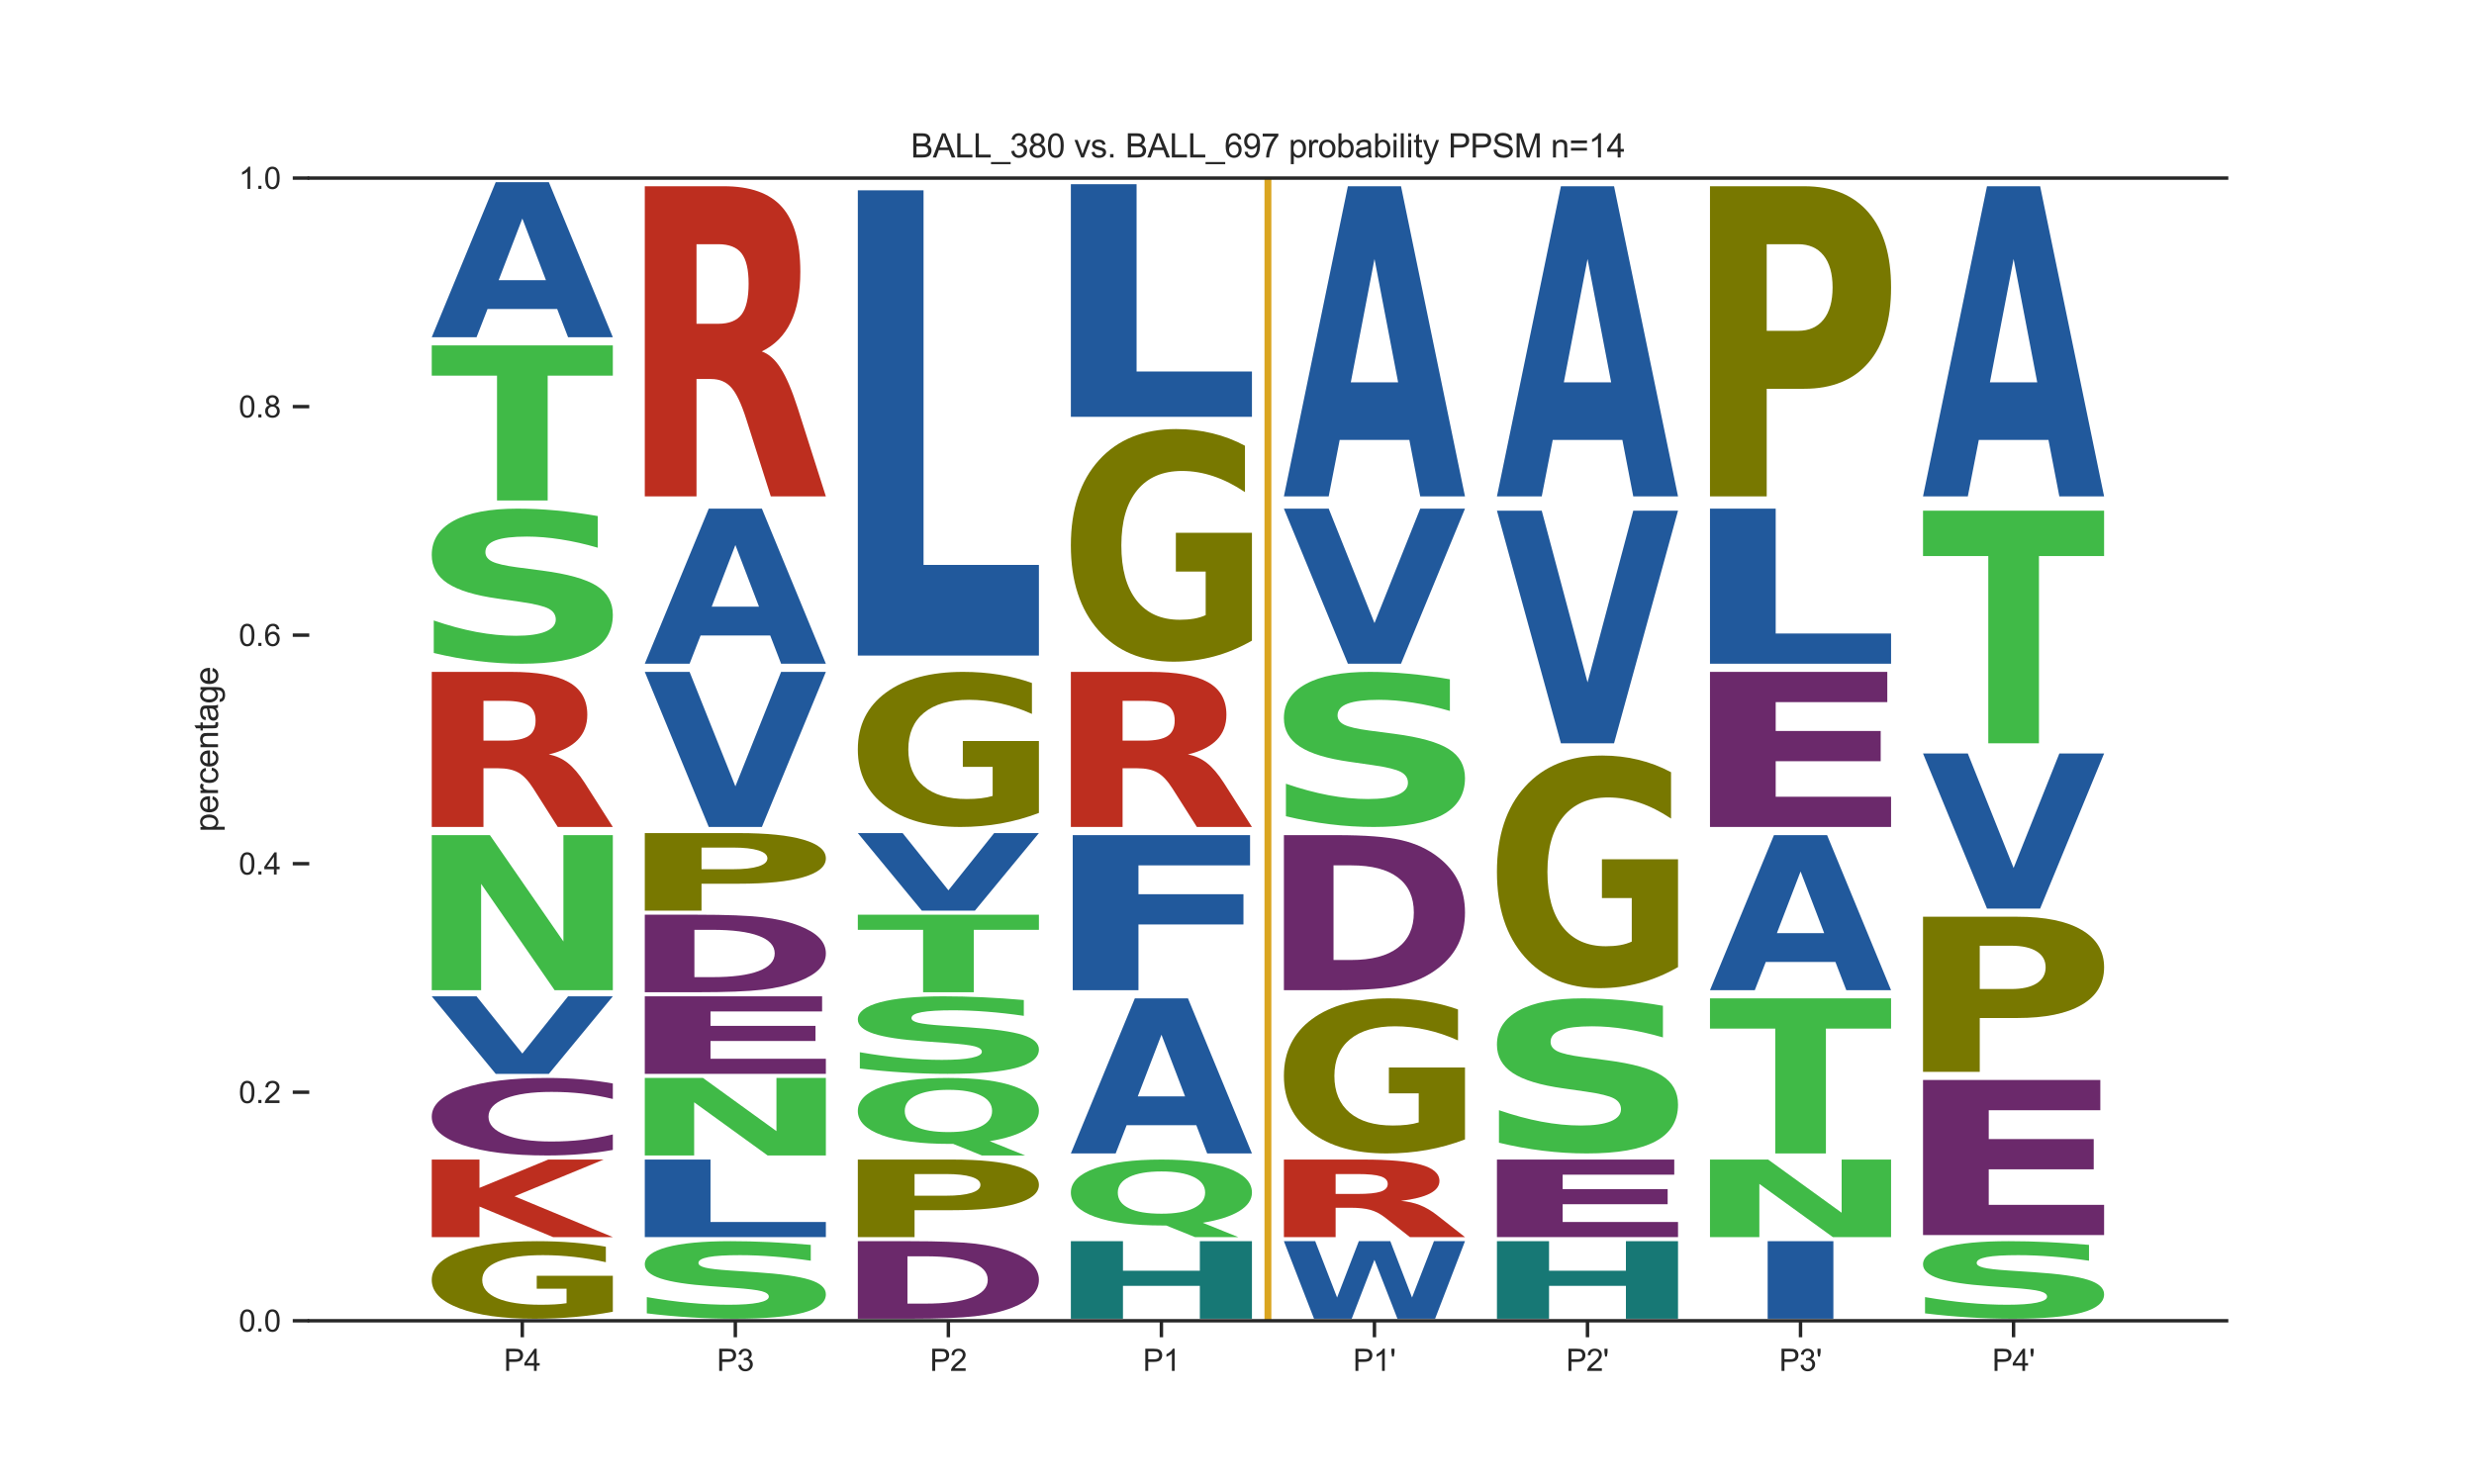 <?xml version="1.0" encoding="utf-8" standalone="no"?>
<!DOCTYPE svg PUBLIC "-//W3C//DTD SVG 1.1//EN"
  "http://www.w3.org/Graphics/SVG/1.1/DTD/svg11.dtd">
<svg xmlns:xlink="http://www.w3.org/1999/xlink" width="720pt" height="432pt" viewBox="0 0 720 432" xmlns="http://www.w3.org/2000/svg" version="1.1">
 <defs>
  <style type="text/css">*{stroke-linejoin: round; stroke-linecap: butt}</style>
 </defs>
 <g id="figure_1">
  <g id="patch_1">
   <path d="M 0 432 
L 720 432 
L 720 0 
L 0 0 
z
" style="fill: #ffffff"/>
  </g>
  <g id="axes_1">
   <g id="patch_2">
    <path d="M 90 384.48 
L 648 384.48 
L 648 51.84 
L 90 51.84 
z
" style="fill: #ffffff"/>
   </g>
   <g id="line2d_1">
    <path d="M 90 384.48 
L 648 384.48 
" clip-path="url(#pea3d28a9b7)" style="fill: none; stroke: #000000; stroke-width: 0.5; stroke-linecap: round"/>
   </g>
   <g id="patch_3">
    <path d="M 178.35 381.844 
Q 173.035 382.865 167.319 383.378 
Q 161.602 383.886 155.508 383.886 
Q 141.736 383.886 133.693 380.846 
Q 125.65 377.806 125.65 372.607 
Q 125.65 367.347 133.835 364.331 
Q 142.032 361.314 156.287 361.314 
Q 161.779 361.314 166.811 361.724 
Q 171.854 362.13 176.319 362.932 
L 176.319 367.431 
Q 171.712 366.401 167.153 365.893 
Q 162.594 365.38 158.012 365.38 
Q 149.532 365.38 144.937 367.254 
Q 140.343 369.124 140.343 372.607 
Q 140.343 376.057 144.772 377.941 
Q 149.201 379.82 157.35 379.82 
Q 159.571 379.82 161.472 379.713 
Q 163.374 379.601 164.886 379.368 
L 164.886 375.143 
L 156.205 375.143 
L 156.205 371.381 
L 178.35 371.381 
L 178.35 381.844 
z
" clip-path="url(#pea3d28a9b7)" style="fill: #787800"/>
   </g>
   <g id="patch_4">
    <path d="M 125.65 337.554 
L 139.538 337.554 
L 139.538 345.792 
L 159.556 337.554 
L 175.683 337.554 
L 149.743 348.245 
L 178.35 360.126 
L 160.964 360.126 
L 139.538 351.235 
L 139.538 360.126 
L 125.65 360.126 
L 125.65 337.554 
z
" clip-path="url(#pea3d28a9b7)" style="fill: #bd2e1f"/>
   </g>
   <g id="patch_5">
    <path d="M 178.35 334.748 
Q 173.942 335.55 169.175 335.956 
Q 164.408 336.366 159.217 336.366 
Q 143.735 336.366 134.692 333.326 
Q 125.65 330.286 125.65 325.087 
Q 125.65 319.869 134.692 316.834 
Q 143.735 313.794 159.217 313.794 
Q 164.408 313.794 169.175 314.204 
Q 173.942 314.61 178.35 315.412 
L 178.35 319.911 
Q 173.902 318.848 169.587 318.354 
Q 165.271 317.86 160.504 317.86 
Q 151.954 317.86 147.054 319.786 
Q 142.168 321.707 142.168 325.087 
Q 142.168 328.453 147.054 330.379 
Q 151.954 332.3 160.504 332.3 
Q 165.271 332.3 169.587 331.806 
Q 173.902 331.307 178.35 330.244 
L 178.35 334.748 
z
" clip-path="url(#pea3d28a9b7)" style="fill: #6b296b"/>
   </g>
   <g id="patch_6">
    <path d="M 125.65 290.034 
L 138.688 290.034 
L 152.016 306.695 
L 165.323 290.034 
L 178.35 290.034 
L 159.731 312.606 
L 144.269 312.606 
L 125.65 290.034 
z
" clip-path="url(#pea3d28a9b7)" style="fill: #21599c"/>
   </g>
   <g id="patch_7">
    <path d="M 125.65 243.108 
L 142.578 243.108 
L 163.968 274.068 
L 163.968 243.108 
L 178.35 243.108 
L 178.35 288.252 
L 161.409 288.252 
L 140.019 257.292 
L 140.019 288.252 
L 125.65 288.252 
L 125.65 243.108 
z
" clip-path="url(#pea3d28a9b7)" style="fill: #40ba47"/>
   </g>
   <g id="patch_8">
    <path d="M 147.033 215.606 
Q 151.762 215.606 153.814 214.251 
Q 155.866 212.887 155.866 209.772 
Q 155.866 206.685 153.814 205.36 
Q 151.762 204.025 147.033 204.025 
L 140.702 204.025 
L 140.702 215.606 
L 147.033 215.606 
z
M 140.702 223.646 
L 140.702 240.732 
L 125.65 240.732 
L 125.65 195.588 
L 148.634 195.588 
Q 160.17 195.588 165.538 198.587 
Q 170.918 201.577 170.918 208.05 
Q 170.918 212.519 168.115 215.393 
Q 165.325 218.266 159.695 219.631 
Q 162.785 220.172 165.225 222.098 
Q 167.677 224.013 170.18 227.912 
L 178.35 240.732 
L 162.322 240.732 
L 155.203 229.519 
Q 153.051 226.132 150.836 224.894 
Q 148.634 223.646 144.956 223.646 
L 140.702 223.646 
z
" clip-path="url(#pea3d28a9b7)" style="fill: #bd2e1f"/>
   </g>
   <g id="patch_9">
    <path d="M 173.956 150.222 
L 173.956 159.436 
Q 168.46 157.832 163.221 157.02 
Q 157.997 156.2 153.345 156.2 
Q 147.177 156.2 144.214 157.309 
Q 141.265 158.41 141.265 160.741 
Q 141.265 162.494 143.255 163.473 
Q 145.244 164.443 150.483 165.143 
L 157.811 166.103 
Q 168.946 167.567 173.641 170.542 
Q 178.35 173.508 178.35 178.991 
Q 178.35 186.181 171.795 189.696 
Q 165.239 193.212 151.771 193.212 
Q 145.43 193.212 139.033 192.419 
Q 132.635 191.636 126.237 190.088 
L 126.237 180.623 
Q 132.635 182.833 138.603 183.961 
Q 144.572 185.08 150.125 185.08 
Q 155.764 185.08 158.756 183.859 
Q 161.747 182.628 161.747 180.352 
Q 161.747 178.319 159.715 177.21 
Q 157.682 176.1 151.599 175.223 
L 144.929 174.263 
Q 134.91 172.864 130.273 169.805 
Q 125.65 166.747 125.65 161.562 
Q 125.65 155.062 132.091 151.565 
Q 138.532 148.068 150.612 148.068 
Q 156.122 148.068 161.933 148.609 
Q 167.744 149.15 173.956 150.222 
z
" clip-path="url(#pea3d28a9b7)" style="fill: #40ba47"/>
   </g>
   <g id="patch_10">
    <path d="M 125.65 100.548 
L 178.35 100.548 
L 178.35 109.352 
L 159.39 109.352 
L 159.39 145.692 
L 144.647 145.692 
L 144.647 109.352 
L 125.65 109.352 
L 125.65 100.548 
z
" clip-path="url(#pea3d28a9b7)" style="fill: #40ba47"/>
   </g>
   <g id="patch_11">
    <path d="M 162.155 89.948 
L 141.888 89.948 
L 138.688 98.172 
L 125.65 98.172 
L 144.269 53.028 
L 159.731 53.028 
L 178.35 98.172 
L 165.323 98.172 
L 162.155 89.948 
z
M 145.12 81.57 
L 158.891 81.57 
L 152.016 63.613 
L 145.12 81.57 
z
" clip-path="url(#pea3d28a9b7)" style="fill: #21599c"/>
   </g>
   <g id="patch_12">
    <path d="M 235.956 362.391 
L 235.956 366.998 
Q 230.46 366.196 225.221 365.79 
Q 219.997 365.38 215.345 365.38 
Q 209.177 365.38 206.214 365.935 
Q 203.265 366.485 203.265 367.651 
Q 203.265 368.527 205.255 369.017 
Q 207.244 369.502 212.483 369.851 
L 219.811 370.332 
Q 230.946 371.064 235.641 372.551 
Q 240.35 374.034 240.35 376.775 
Q 240.35 380.37 233.795 382.128 
Q 227.239 383.886 213.771 383.886 
Q 207.43 383.886 201.033 383.49 
Q 194.635 383.098 188.237 382.324 
L 188.237 377.591 
Q 194.635 378.696 200.603 379.261 
Q 206.572 379.82 212.125 379.82 
Q 217.764 379.82 220.756 379.209 
Q 223.747 378.594 223.747 377.456 
Q 223.747 376.44 221.715 375.885 
Q 219.682 375.33 213.599 374.892 
L 206.929 374.411 
Q 196.91 373.712 192.273 372.183 
Q 187.65 370.653 187.65 368.061 
Q 187.65 364.811 194.091 363.063 
Q 200.532 361.314 212.612 361.314 
Q 218.122 361.314 223.933 361.584 
Q 229.744 361.855 235.956 362.391 
z
" clip-path="url(#pea3d28a9b7)" style="fill: #40ba47"/>
   </g>
   <g id="patch_13">
    <path d="M 187.65 337.554 
L 206.775 337.554 
L 206.775 355.729 
L 240.35 355.729 
L 240.35 360.126 
L 187.65 360.126 
L 187.65 337.554 
z
" clip-path="url(#pea3d28a9b7)" style="fill: #21599c"/>
   </g>
   <g id="patch_14">
    <path d="M 187.65 313.794 
L 204.578 313.794 
L 225.968 329.274 
L 225.968 313.794 
L 240.35 313.794 
L 240.35 336.366 
L 223.409 336.366 
L 202.019 320.886 
L 202.019 336.366 
L 187.65 336.366 
L 187.65 313.794 
z
" clip-path="url(#pea3d28a9b7)" style="fill: #40ba47"/>
   </g>
   <g id="patch_15">
    <path d="M 187.65 290.034 
L 239.253 290.034 
L 239.253 294.436 
L 206.775 294.436 
L 206.775 298.635 
L 237.329 298.635 
L 237.329 303.037 
L 206.775 303.037 
L 206.775 308.209 
L 240.35 308.209 
L 240.35 312.606 
L 187.65 312.606 
L 187.65 290.034 
z
" clip-path="url(#pea3d28a9b7)" style="fill: #6b296b"/>
   </g>
   <g id="patch_16">
    <path d="M 202.091 270.676 
L 202.091 284.449 
L 207.265 284.449 
Q 216.113 284.449 220.783 282.678 
Q 225.464 280.908 225.464 277.536 
Q 225.464 274.183 220.807 272.432 
Q 216.161 270.676 207.265 270.676 
L 202.091 270.676 
z
M 187.65 266.274 
L 202.872 266.274 
Q 215.633 266.274 221.875 267.009 
Q 228.117 267.74 232.583 269.496 
Q 236.521 271.024 238.429 273.022 
Q 240.35 275.015 240.35 277.536 
Q 240.35 280.095 238.429 282.098 
Q 236.521 284.1 232.583 285.624 
Q 228.081 287.38 221.779 288.116 
Q 215.477 288.846 202.872 288.846 
L 187.65 288.846 
L 187.65 266.274 
z
" clip-path="url(#pea3d28a9b7)" style="fill: #6b296b"/>
   </g>
   <g id="patch_17">
    <path d="M 187.65 242.514 
L 215.043 242.514 
Q 227.271 242.514 233.804 244.43 
Q 240.35 246.341 240.35 249.877 
Q 240.35 253.432 233.804 255.343 
Q 227.271 257.254 215.043 257.254 
L 204.16 257.254 
L 204.16 265.086 
L 187.65 265.086 
L 187.65 242.514 
z
M 204.16 246.732 
L 204.16 253.036 
L 213.286 253.036 
Q 218.09 253.036 220.711 252.213 
Q 223.332 251.391 223.332 249.877 
Q 223.332 248.367 220.711 247.55 
Q 218.09 246.732 213.286 246.732 
L 204.16 246.732 
z
" clip-path="url(#pea3d28a9b7)" style="fill: #787800"/>
   </g>
   <g id="patch_18">
    <path d="M 187.65 195.588 
L 200.688 195.588 
L 214.016 228.909 
L 227.323 195.588 
L 240.35 195.588 
L 221.731 240.732 
L 206.269 240.732 
L 187.65 195.588 
z
" clip-path="url(#pea3d28a9b7)" style="fill: #21599c"/>
   </g>
   <g id="patch_19">
    <path d="M 224.155 184.988 
L 203.888 184.988 
L 200.688 193.212 
L 187.65 193.212 
L 206.269 148.068 
L 221.731 148.068 
L 240.35 193.212 
L 227.323 193.212 
L 224.155 184.988 
z
M 207.12 176.61 
L 220.891 176.61 
L 214.016 158.653 
L 207.12 176.61 
z
" clip-path="url(#pea3d28a9b7)" style="fill: #21599c"/>
   </g>
   <g id="patch_20">
    <path d="M 209.033 94.252 
Q 213.762 94.252 215.814 91.543 
Q 217.866 88.814 217.866 82.583 
Q 217.866 76.411 215.814 73.76 
Q 213.762 71.089 209.033 71.089 
L 202.702 71.089 
L 202.702 94.252 
L 209.033 94.252 
z
M 202.702 110.332 
L 202.702 144.504 
L 187.65 144.504 
L 187.65 54.216 
L 210.634 54.216 
Q 222.17 54.216 227.538 60.215 
Q 232.918 66.194 232.918 79.139 
Q 232.918 88.079 230.115 93.826 
Q 227.325 99.573 221.695 102.301 
Q 224.785 103.385 227.225 107.236 
Q 229.677 111.067 232.18 118.865 
L 240.35 144.504 
L 224.322 144.504 
L 217.203 122.077 
Q 215.051 115.305 212.836 112.828 
Q 210.634 110.332 206.956 110.332 
L 202.702 110.332 
z
" clip-path="url(#pea3d28a9b7)" style="fill: #bd2e1f"/>
   </g>
   <g id="patch_21">
    <path d="M 264.091 365.716 
L 264.091 379.489 
L 269.265 379.489 
Q 278.113 379.489 282.783 377.718 
Q 287.464 375.948 287.464 372.576 
Q 287.464 369.223 282.807 367.472 
Q 278.161 365.716 269.265 365.716 
L 264.091 365.716 
z
M 249.65 361.314 
L 264.872 361.314 
Q 277.633 361.314 283.875 362.049 
Q 290.117 362.78 294.583 364.536 
Q 298.521 366.064 300.429 368.062 
Q 302.35 370.055 302.35 372.576 
Q 302.35 375.135 300.429 377.138 
Q 298.521 379.14 294.583 380.664 
Q 290.081 382.42 283.779 383.156 
Q 277.477 383.886 264.872 383.886 
L 249.65 383.886 
L 249.65 361.314 
z
" clip-path="url(#pea3d28a9b7)" style="fill: #6b296b"/>
   </g>
   <g id="patch_22">
    <path d="M 249.65 337.554 
L 277.043 337.554 
Q 289.271 337.554 295.804 339.47 
Q 302.35 341.381 302.35 344.917 
Q 302.35 348.472 295.804 350.383 
Q 289.271 352.294 277.043 352.294 
L 266.16 352.294 
L 266.16 360.126 
L 249.65 360.126 
L 249.65 337.554 
z
M 266.16 341.772 
L 266.16 348.076 
L 275.286 348.076 
Q 280.09 348.076 282.711 347.253 
Q 285.332 346.431 285.332 344.917 
Q 285.332 343.407 282.711 342.59 
Q 280.09 341.772 275.286 341.772 
L 266.16 341.772 
z
" clip-path="url(#pea3d28a9b7)" style="fill: #787800"/>
   </g>
   <g id="patch_23">
    <path d="M 277.405 332.991 
L 276.373 332.991 
Q 263.714 332.991 256.677 330.461 
Q 249.65 327.927 249.65 323.412 
Q 249.65 318.905 256.666 316.351 
Q 263.681 313.794 276 313.794 
Q 288.45 313.794 295.4 316.328 
Q 302.35 318.857 302.35 323.412 
Q 302.35 326.537 298.661 328.797 
Q 294.972 331.057 288.044 332.196 
L 298.365 336.366 
L 285.771 336.366 
L 277.405 332.991 
z
M 276 317.257 
Q 269.961 317.257 266.635 318.869 
Q 263.308 320.481 263.308 323.412 
Q 263.308 326.39 266.558 327.975 
Q 269.819 329.555 276 329.555 
Q 282.071 329.555 285.398 327.943 
Q 288.725 326.327 288.725 323.412 
Q 288.725 320.481 285.398 318.869 
Q 282.071 317.257 276 317.257 
z
" clip-path="url(#pea3d28a9b7)" style="fill: #40ba47"/>
   </g>
   <g id="patch_24">
    <path d="M 297.956 291.111 
L 297.956 295.718 
Q 292.46 294.916 287.221 294.51 
Q 281.997 294.1 277.345 294.1 
Q 271.177 294.1 268.214 294.655 
Q 265.265 295.205 265.265 296.371 
Q 265.265 297.247 267.255 297.737 
Q 269.244 298.222 274.483 298.571 
L 281.811 299.052 
Q 292.946 299.784 297.641 301.271 
Q 302.35 302.754 302.35 305.495 
Q 302.35 309.09 295.795 310.848 
Q 289.239 312.606 275.771 312.606 
Q 269.43 312.606 263.033 312.21 
Q 256.635 311.818 250.237 311.044 
L 250.237 306.311 
Q 256.635 307.416 262.603 307.981 
Q 268.572 308.54 274.125 308.54 
Q 279.764 308.54 282.756 307.929 
Q 285.747 307.314 285.747 306.176 
Q 285.747 305.16 283.715 304.605 
Q 281.682 304.05 275.599 303.612 
L 268.929 303.131 
Q 258.91 302.432 254.273 300.903 
Q 249.65 299.373 249.65 296.781 
Q 249.65 293.531 256.091 291.783 
Q 262.532 290.034 274.612 290.034 
Q 280.122 290.034 285.933 290.304 
Q 291.744 290.575 297.956 291.111 
z
" clip-path="url(#pea3d28a9b7)" style="fill: #40ba47"/>
   </g>
   <g id="patch_25">
    <path d="M 249.65 266.274 
L 302.35 266.274 
L 302.35 270.676 
L 283.39 270.676 
L 283.39 288.846 
L 268.647 288.846 
L 268.647 270.676 
L 249.65 270.676 
L 249.65 266.274 
z
" clip-path="url(#pea3d28a9b7)" style="fill: #40ba47"/>
   </g>
   <g id="patch_26">
    <path d="M 249.65 242.514 
L 262.688 242.514 
L 276.016 259.175 
L 289.323 242.514 
L 302.35 242.514 
L 283.731 265.086 
L 268.269 265.086 
L 249.65 242.514 
z
" clip-path="url(#pea3d28a9b7)" style="fill: #21599c"/>
   </g>
   <g id="patch_27">
    <path d="M 302.35 236.647 
Q 297.035 238.69 291.319 239.716 
Q 285.602 240.732 279.508 240.732 
Q 265.736 240.732 257.693 234.652 
Q 249.65 228.572 249.65 218.174 
Q 249.65 207.655 257.835 201.621 
Q 266.032 195.588 280.287 195.588 
Q 285.779 195.588 290.811 196.409 
Q 295.854 197.22 300.319 198.824 
L 300.319 207.823 
Q 295.712 205.762 291.153 204.745 
Q 286.594 203.72 282.012 203.72 
Q 273.532 203.72 268.937 207.468 
Q 264.343 211.208 264.343 218.174 
Q 264.343 225.075 268.772 228.842 
Q 273.201 232.6 281.35 232.6 
Q 283.571 232.6 285.472 232.386 
Q 287.374 232.162 288.886 231.696 
L 288.886 223.247 
L 280.205 223.247 
L 280.205 215.721 
L 302.35 215.721 
L 302.35 236.647 
z
" clip-path="url(#pea3d28a9b7)" style="fill: #787800"/>
   </g>
   <g id="patch_28">
    <path d="M 249.65 55.404 
L 268.775 55.404 
L 268.775 164.452 
L 302.35 164.452 
L 302.35 190.836 
L 249.65 190.836 
L 249.65 55.404 
z
" clip-path="url(#pea3d28a9b7)" style="fill: #21599c"/>
   </g>
   <g id="patch_29">
    <path d="M 311.65 361.314 
L 326.813 361.314 
L 326.813 369.915 
L 349.187 369.915 
L 349.187 361.314 
L 364.35 361.314 
L 364.35 383.886 
L 349.187 383.886 
L 349.187 374.317 
L 326.813 374.317 
L 326.813 383.886 
L 311.65 383.886 
L 311.65 361.314 
z
" clip-path="url(#pea3d28a9b7)" style="fill: #177875"/>
   </g>
   <g id="patch_30">
    <path d="M 339.405 356.751 
L 338.373 356.751 
Q 325.714 356.751 318.677 354.221 
Q 311.65 351.687 311.65 347.172 
Q 311.65 342.665 318.666 340.111 
Q 325.681 337.554 338 337.554 
Q 350.45 337.554 357.4 340.088 
Q 364.35 342.617 364.35 347.172 
Q 364.35 350.297 360.661 352.557 
Q 356.972 354.817 350.044 355.956 
L 360.365 360.126 
L 347.771 360.126 
L 339.405 356.751 
z
M 338 341.017 
Q 331.961 341.017 328.635 342.629 
Q 325.308 344.241 325.308 347.172 
Q 325.308 350.15 328.558 351.735 
Q 331.819 353.315 338 353.315 
Q 344.071 353.315 347.398 351.703 
Q 350.725 350.087 350.725 347.172 
Q 350.725 344.241 347.398 342.629 
Q 344.071 341.017 338 341.017 
z
" clip-path="url(#pea3d28a9b7)" style="fill: #40ba47"/>
   </g>
   <g id="patch_31">
    <path d="M 348.155 327.548 
L 327.888 327.548 
L 324.688 335.772 
L 311.65 335.772 
L 330.269 290.628 
L 345.731 290.628 
L 364.35 335.772 
L 351.323 335.772 
L 348.155 327.548 
z
M 331.12 319.17 
L 344.891 319.17 
L 338.016 301.213 
L 331.12 319.17 
z
" clip-path="url(#pea3d28a9b7)" style="fill: #21599c"/>
   </g>
   <g id="patch_32">
    <path d="M 312.198 243.108 
L 363.802 243.108 
L 363.802 251.912 
L 331.323 251.912 
L 331.323 260.31 
L 361.878 260.31 
L 361.878 269.115 
L 331.323 269.115 
L 331.323 288.252 
L 312.198 288.252 
L 312.198 243.108 
z
" clip-path="url(#pea3d28a9b7)" style="fill: #21599c"/>
   </g>
   <g id="patch_33">
    <path d="M 333.033 215.606 
Q 337.762 215.606 339.814 214.251 
Q 341.866 212.887 341.866 209.772 
Q 341.866 206.685 339.814 205.36 
Q 337.762 204.025 333.033 204.025 
L 326.702 204.025 
L 326.702 215.606 
L 333.033 215.606 
z
M 326.702 223.646 
L 326.702 240.732 
L 311.65 240.732 
L 311.65 195.588 
L 334.634 195.588 
Q 346.17 195.588 351.538 198.587 
Q 356.918 201.577 356.918 208.05 
Q 356.918 212.519 354.115 215.393 
Q 351.325 218.266 345.695 219.631 
Q 348.785 220.172 351.225 222.098 
Q 353.677 224.013 356.18 227.912 
L 364.35 240.732 
L 348.322 240.732 
L 341.203 229.519 
Q 339.051 226.132 336.836 224.894 
Q 334.634 223.646 330.956 223.646 
L 326.702 223.646 
z
" clip-path="url(#pea3d28a9b7)" style="fill: #bd2e1f"/>
   </g>
   <g id="patch_34">
    <path d="M 364.35 186.491 
Q 359.035 189.555 353.319 191.093 
Q 347.602 192.618 341.508 192.618 
Q 327.736 192.618 319.693 183.498 
Q 311.65 174.378 311.65 158.781 
Q 311.65 143.002 319.835 133.952 
Q 328.032 124.902 342.287 124.902 
Q 347.779 124.902 352.811 126.133 
Q 357.854 127.35 362.319 129.756 
L 362.319 143.254 
Q 357.712 140.163 353.153 138.638 
Q 348.594 137.1 344.012 137.1 
Q 335.532 137.1 330.937 142.723 
Q 326.343 148.332 326.343 158.781 
Q 326.343 169.132 330.772 174.783 
Q 335.201 180.42 343.35 180.42 
Q 345.571 180.42 347.472 180.099 
Q 349.374 179.763 350.886 179.064 
L 350.886 166.39 
L 342.205 166.39 
L 342.205 155.102 
L 364.35 155.102 
L 364.35 186.491 
z
" clip-path="url(#pea3d28a9b7)" style="fill: #787800"/>
   </g>
   <g id="patch_35">
    <path d="M 311.65 53.622 
L 330.775 53.622 
L 330.775 108.146 
L 364.35 108.146 
L 364.35 121.338 
L 311.65 121.338 
L 311.65 53.622 
z
" clip-path="url(#pea3d28a9b7)" style="fill: #21599c"/>
   </g>
   <g id="patch_36">
    <path d="M 373.65 361.314 
L 382.763 361.314 
L 389.133 377.718 
L 395.456 361.314 
L 404.616 361.314 
L 410.938 377.718 
L 417.316 361.314 
L 426.35 361.314 
L 417.656 383.886 
L 406.694 383.886 
L 400 366.727 
L 393.385 383.886 
L 382.415 383.886 
L 373.65 361.314 
z
" clip-path="url(#pea3d28a9b7)" style="fill: #21599c"/>
   </g>
   <g id="patch_37">
    <path d="M 395.033 347.563 
Q 399.762 347.563 401.814 346.886 
Q 403.866 346.204 403.866 344.646 
Q 403.866 343.103 401.814 342.44 
Q 399.762 341.772 395.033 341.772 
L 388.702 341.772 
L 388.702 347.563 
L 395.033 347.563 
z
M 388.702 351.583 
L 388.702 360.126 
L 373.65 360.126 
L 373.65 337.554 
L 396.634 337.554 
Q 408.17 337.554 413.538 339.054 
Q 418.918 340.548 418.918 343.785 
Q 418.918 346.02 416.115 347.456 
Q 413.325 348.893 407.695 349.575 
Q 410.785 349.846 413.225 350.809 
Q 415.677 351.767 418.18 353.716 
L 426.35 360.126 
L 410.322 360.126 
L 403.203 354.519 
Q 401.051 352.826 398.836 352.207 
Q 396.634 351.583 392.956 351.583 
L 388.702 351.583 
z
" clip-path="url(#pea3d28a9b7)" style="fill: #bd2e1f"/>
   </g>
   <g id="patch_38">
    <path d="M 426.35 331.687 
Q 421.035 333.73 415.319 334.756 
Q 409.602 335.772 403.508 335.772 
Q 389.736 335.772 381.693 329.692 
Q 373.65 323.612 373.65 313.214 
Q 373.65 302.695 381.835 296.661 
Q 390.032 290.628 404.287 290.628 
Q 409.779 290.628 414.811 291.449 
Q 419.854 292.26 424.319 293.864 
L 424.319 302.863 
Q 419.712 300.802 415.153 299.785 
Q 410.594 298.76 406.012 298.76 
Q 397.532 298.76 392.937 302.508 
Q 388.343 306.248 388.343 313.214 
Q 388.343 320.115 392.772 323.882 
Q 397.201 327.64 405.35 327.64 
Q 407.571 327.64 409.472 327.426 
Q 411.374 327.202 412.886 326.736 
L 412.886 318.287 
L 404.205 318.287 
L 404.205 310.761 
L 426.35 310.761 
L 426.35 331.687 
z
" clip-path="url(#pea3d28a9b7)" style="fill: #787800"/>
   </g>
   <g id="patch_39">
    <path d="M 388.091 251.912 
L 388.091 279.457 
L 393.265 279.457 
Q 402.113 279.457 406.783 275.916 
Q 411.464 272.375 411.464 265.632 
Q 411.464 258.927 406.807 255.424 
Q 402.161 251.912 393.265 251.912 
L 388.091 251.912 
z
M 373.65 243.108 
L 388.872 243.108 
Q 401.633 243.108 407.875 244.579 
Q 414.117 246.04 418.583 249.552 
Q 422.521 252.609 424.429 256.605 
Q 426.35 260.591 426.35 265.632 
Q 426.35 270.75 424.429 274.755 
Q 422.521 278.761 418.583 281.808 
Q 414.081 285.32 407.779 286.791 
Q 401.477 288.252 388.872 288.252 
L 373.65 288.252 
L 373.65 243.108 
z
" clip-path="url(#pea3d28a9b7)" style="fill: #6b296b"/>
   </g>
   <g id="patch_40">
    <path d="M 421.956 197.742 
L 421.956 206.956 
Q 416.46 205.352 411.221 204.54 
Q 405.997 203.72 401.345 203.72 
Q 395.177 203.72 392.214 204.829 
Q 389.265 205.93 389.265 208.261 
Q 389.265 210.014 391.255 210.993 
Q 393.244 211.963 398.483 212.663 
L 405.811 213.623 
Q 416.946 215.087 421.641 218.062 
Q 426.35 221.028 426.35 226.511 
Q 426.35 233.701 419.795 237.216 
Q 413.239 240.732 399.771 240.732 
Q 393.43 240.732 387.033 239.939 
Q 380.635 239.156 374.237 237.608 
L 374.237 228.143 
Q 380.635 230.353 386.603 231.481 
Q 392.572 232.6 398.125 232.6 
Q 403.764 232.6 406.756 231.379 
Q 409.747 230.148 409.747 227.872 
Q 409.747 225.839 407.715 224.73 
Q 405.682 223.62 399.599 222.743 
L 392.929 221.783 
Q 382.91 220.384 378.273 217.325 
Q 373.65 214.267 373.65 209.082 
Q 373.65 202.582 380.091 199.085 
Q 386.532 195.588 398.612 195.588 
Q 404.122 195.588 409.933 196.129 
Q 415.744 196.67 421.956 197.742 
z
" clip-path="url(#pea3d28a9b7)" style="fill: #40ba47"/>
   </g>
   <g id="patch_41">
    <path d="M 373.65 148.068 
L 386.688 148.068 
L 400.016 181.389 
L 413.323 148.068 
L 426.35 148.068 
L 407.731 193.212 
L 392.269 193.212 
L 373.65 148.068 
z
" clip-path="url(#pea3d28a9b7)" style="fill: #21599c"/>
   </g>
   <g id="patch_42">
    <path d="M 410.155 128.056 
L 389.888 128.056 
L 386.688 144.504 
L 373.65 144.504 
L 392.269 54.216 
L 407.731 54.216 
L 426.35 144.504 
L 413.323 144.504 
L 410.155 128.056 
z
M 393.12 111.299 
L 406.891 111.299 
L 400.016 75.385 
L 393.12 111.299 
z
" clip-path="url(#pea3d28a9b7)" style="fill: #21599c"/>
   </g>
   <g id="patch_43">
    <path d="M 435.65 361.314 
L 450.813 361.314 
L 450.813 369.915 
L 473.187 369.915 
L 473.187 361.314 
L 488.35 361.314 
L 488.35 383.886 
L 473.187 383.886 
L 473.187 374.317 
L 450.813 374.317 
L 450.813 383.886 
L 435.65 383.886 
L 435.65 361.314 
z
" clip-path="url(#pea3d28a9b7)" style="fill: #177875"/>
   </g>
   <g id="patch_44">
    <path d="M 435.65 337.554 
L 487.253 337.554 
L 487.253 341.956 
L 454.775 341.956 
L 454.775 346.155 
L 485.329 346.155 
L 485.329 350.557 
L 454.775 350.557 
L 454.775 355.729 
L 488.35 355.729 
L 488.35 360.126 
L 435.65 360.126 
L 435.65 337.554 
z
" clip-path="url(#pea3d28a9b7)" style="fill: #6b296b"/>
   </g>
   <g id="patch_45">
    <path d="M 483.956 292.782 
L 483.956 301.996 
Q 478.46 300.392 473.221 299.58 
Q 467.997 298.76 463.345 298.76 
Q 457.177 298.76 454.214 299.869 
Q 451.265 300.97 451.265 303.301 
Q 451.265 305.054 453.255 306.033 
Q 455.244 307.003 460.483 307.703 
L 467.811 308.663 
Q 478.946 310.127 483.641 313.102 
Q 488.35 316.068 488.35 321.551 
Q 488.35 328.741 481.795 332.256 
Q 475.239 335.772 461.771 335.772 
Q 455.43 335.772 449.033 334.979 
Q 442.635 334.196 436.237 332.648 
L 436.237 323.183 
Q 442.635 325.393 448.603 326.521 
Q 454.572 327.64 460.125 327.64 
Q 465.764 327.64 468.756 326.419 
Q 471.747 325.188 471.747 322.912 
Q 471.747 320.879 469.715 319.77 
Q 467.682 318.66 461.599 317.783 
L 454.929 316.823 
Q 444.91 315.424 440.273 312.365 
Q 435.65 309.307 435.65 304.122 
Q 435.65 297.622 442.091 294.125 
Q 448.532 290.628 460.612 290.628 
Q 466.122 290.628 471.933 291.169 
Q 477.744 291.71 483.956 292.782 
z
" clip-path="url(#pea3d28a9b7)" style="fill: #40ba47"/>
   </g>
   <g id="patch_46">
    <path d="M 488.35 281.531 
Q 483.035 284.595 477.319 286.133 
Q 471.602 287.658 465.508 287.658 
Q 451.736 287.658 443.693 278.538 
Q 435.65 269.418 435.65 253.821 
Q 435.65 238.042 443.835 228.992 
Q 452.032 219.942 466.287 219.942 
Q 471.779 219.942 476.811 221.173 
Q 481.854 222.39 486.319 224.796 
L 486.319 238.294 
Q 481.712 235.203 477.153 233.678 
Q 472.594 232.14 468.012 232.14 
Q 459.532 232.14 454.937 237.763 
Q 450.343 243.372 450.343 253.821 
Q 450.343 264.172 454.772 269.823 
Q 459.201 275.46 467.35 275.46 
Q 469.571 275.46 471.472 275.139 
Q 473.374 274.803 474.886 274.104 
L 474.886 261.43 
L 466.205 261.43 
L 466.205 250.142 
L 488.35 250.142 
L 488.35 281.531 
z
" clip-path="url(#pea3d28a9b7)" style="fill: #787800"/>
   </g>
   <g id="patch_47">
    <path d="M 435.65 148.662 
L 448.688 148.662 
L 462.016 198.644 
L 475.323 148.662 
L 488.35 148.662 
L 469.731 216.378 
L 454.269 216.378 
L 435.65 148.662 
z
" clip-path="url(#pea3d28a9b7)" style="fill: #21599c"/>
   </g>
   <g id="patch_48">
    <path d="M 472.155 128.056 
L 451.888 128.056 
L 448.688 144.504 
L 435.65 144.504 
L 454.269 54.216 
L 469.731 54.216 
L 488.35 144.504 
L 475.323 144.504 
L 472.155 128.056 
z
M 455.12 111.299 
L 468.891 111.299 
L 462.016 75.385 
L 455.12 111.299 
z
" clip-path="url(#pea3d28a9b7)" style="fill: #21599c"/>
   </g>
   <g id="patch_49">
    <path d="M 514.438 361.314 
L 533.562 361.314 
L 533.562 383.886 
L 514.438 383.886 
L 514.438 361.314 
z
" clip-path="url(#pea3d28a9b7)" style="fill: #21599c"/>
   </g>
   <g id="patch_50">
    <path d="M 497.65 337.554 
L 514.578 337.554 
L 535.968 353.034 
L 535.968 337.554 
L 550.35 337.554 
L 550.35 360.126 
L 533.409 360.126 
L 512.019 344.646 
L 512.019 360.126 
L 497.65 360.126 
L 497.65 337.554 
z
" clip-path="url(#pea3d28a9b7)" style="fill: #40ba47"/>
   </g>
   <g id="patch_51">
    <path d="M 497.65 290.628 
L 550.35 290.628 
L 550.35 299.432 
L 531.39 299.432 
L 531.39 335.772 
L 516.647 335.772 
L 516.647 299.432 
L 497.65 299.432 
L 497.65 290.628 
z
" clip-path="url(#pea3d28a9b7)" style="fill: #40ba47"/>
   </g>
   <g id="patch_52">
    <path d="M 534.155 280.028 
L 513.888 280.028 
L 510.688 288.252 
L 497.65 288.252 
L 516.269 243.108 
L 531.731 243.108 
L 550.35 288.252 
L 537.323 288.252 
L 534.155 280.028 
z
M 517.12 271.65 
L 530.891 271.65 
L 524.016 253.693 
L 517.12 271.65 
z
" clip-path="url(#pea3d28a9b7)" style="fill: #21599c"/>
   </g>
   <g id="patch_53">
    <path d="M 497.65 195.588 
L 549.253 195.588 
L 549.253 204.392 
L 516.775 204.392 
L 516.775 212.79 
L 547.329 212.79 
L 547.329 221.595 
L 516.775 221.595 
L 516.775 231.937 
L 550.35 231.937 
L 550.35 240.732 
L 497.65 240.732 
L 497.65 195.588 
z
" clip-path="url(#pea3d28a9b7)" style="fill: #6b296b"/>
   </g>
   <g id="patch_54">
    <path d="M 497.65 148.068 
L 516.775 148.068 
L 516.775 184.417 
L 550.35 184.417 
L 550.35 193.212 
L 497.65 193.212 
L 497.65 148.068 
z
" clip-path="url(#pea3d28a9b7)" style="fill: #21599c"/>
   </g>
   <g id="patch_55">
    <path d="M 497.65 54.216 
L 525.043 54.216 
Q 537.271 54.216 543.804 61.879 
Q 550.35 69.522 550.35 83.667 
Q 550.35 97.889 543.804 105.533 
Q 537.271 113.176 525.043 113.176 
L 514.16 113.176 
L 514.16 144.504 
L 497.65 144.504 
L 497.65 54.216 
z
M 514.16 71.089 
L 514.16 96.303 
L 523.286 96.303 
Q 528.09 96.303 530.711 93.013 
Q 533.332 89.724 533.332 83.667 
Q 533.332 77.63 530.711 74.36 
Q 528.09 71.089 523.286 71.089 
L 514.16 71.089 
z
" clip-path="url(#pea3d28a9b7)" style="fill: #787800"/>
   </g>
   <g id="patch_56">
    <path d="M 607.956 362.391 
L 607.956 366.998 
Q 602.46 366.196 597.221 365.79 
Q 591.997 365.38 587.345 365.38 
Q 581.177 365.38 578.214 365.935 
Q 575.265 366.485 575.265 367.651 
Q 575.265 368.527 577.255 369.017 
Q 579.244 369.502 584.483 369.851 
L 591.811 370.332 
Q 602.946 371.064 607.641 372.551 
Q 612.35 374.034 612.35 376.775 
Q 612.35 380.37 605.795 382.128 
Q 599.239 383.886 585.771 383.886 
Q 579.43 383.886 573.033 383.49 
Q 566.635 383.098 560.237 382.324 
L 560.237 377.591 
Q 566.635 378.696 572.603 379.261 
Q 578.572 379.82 584.125 379.82 
Q 589.764 379.82 592.756 379.209 
Q 595.747 378.594 595.747 377.456 
Q 595.747 376.44 593.715 375.885 
Q 591.682 375.33 585.599 374.892 
L 578.929 374.411 
Q 568.91 373.712 564.273 372.183 
Q 559.65 370.653 559.65 368.061 
Q 559.65 364.811 566.091 363.063 
Q 572.532 361.314 584.612 361.314 
Q 590.122 361.314 595.933 361.584 
Q 601.744 361.855 607.956 362.391 
z
" clip-path="url(#pea3d28a9b7)" style="fill: #40ba47"/>
   </g>
   <g id="patch_57">
    <path d="M 559.65 314.388 
L 611.253 314.388 
L 611.253 323.192 
L 578.775 323.192 
L 578.775 331.59 
L 609.329 331.59 
L 609.329 340.395 
L 578.775 340.395 
L 578.775 350.737 
L 612.35 350.737 
L 612.35 359.532 
L 559.65 359.532 
L 559.65 314.388 
z
" clip-path="url(#pea3d28a9b7)" style="fill: #6b296b"/>
   </g>
   <g id="patch_58">
    <path d="M 559.65 266.868 
L 587.043 266.868 
Q 599.271 266.868 605.804 270.699 
Q 612.35 274.521 612.35 281.593 
Q 612.35 288.705 605.804 292.526 
Q 599.271 296.348 587.043 296.348 
L 576.16 296.348 
L 576.16 312.012 
L 559.65 312.012 
L 559.65 266.868 
z
M 576.16 275.305 
L 576.16 287.911 
L 585.286 287.911 
Q 590.09 287.911 592.711 286.267 
Q 595.332 284.622 595.332 281.593 
Q 595.332 278.575 592.711 276.94 
Q 590.09 275.305 585.286 275.305 
L 576.16 275.305 
z
" clip-path="url(#pea3d28a9b7)" style="fill: #787800"/>
   </g>
   <g id="patch_59">
    <path d="M 559.65 219.348 
L 572.688 219.348 
L 586.016 252.669 
L 599.323 219.348 
L 612.35 219.348 
L 593.731 264.492 
L 578.269 264.492 
L 559.65 219.348 
z
" clip-path="url(#pea3d28a9b7)" style="fill: #21599c"/>
   </g>
   <g id="patch_60">
    <path d="M 559.65 148.662 
L 612.35 148.662 
L 612.35 161.869 
L 593.39 161.869 
L 593.39 216.378 
L 578.647 216.378 
L 578.647 161.869 
L 559.65 161.869 
L 559.65 148.662 
z
" clip-path="url(#pea3d28a9b7)" style="fill: #40ba47"/>
   </g>
   <g id="patch_61">
    <path d="M 596.155 128.056 
L 575.888 128.056 
L 572.688 144.504 
L 559.65 144.504 
L 578.269 54.216 
L 593.731 54.216 
L 612.35 144.504 
L 599.323 144.504 
L 596.155 128.056 
z
M 579.12 111.299 
L 592.891 111.299 
L 586.016 75.385 
L 579.12 111.299 
z
" clip-path="url(#pea3d28a9b7)" style="fill: #21599c"/>
   </g>
   <g id="matplotlib.axis_1">
    <g id="xtick_1">
     <g id="line2d_2">
      <defs>
       <path id="maf710edb48" d="M 0 0 
L 0 4.8 
" style="stroke: #262626"/>
      </defs>
      <g>
       <use xlink:href="#maf710edb48" x="152" y="384.48" style="fill: #262626; stroke: #262626"/>
      </g>
     </g>
     <g id="text_1">
      <!-- P4 -->
      <g style="fill: #262626" transform="translate(146.618 399.079) scale(0.088 -0.088)">
       <defs>
        <path id="ArialMT-50" d="M 494 0 
L 494 4581 
L 2222 4581 
Q 2678 4581 2919 4538 
Q 3256 4481 3484 4323 
Q 3713 4166 3852 3881 
Q 3991 3597 3991 3256 
Q 3991 2672 3619 2267 
Q 3247 1863 2275 1863 
L 1100 1863 
L 1100 0 
L 494 0 
z
M 1100 2403 
L 2284 2403 
Q 2872 2403 3119 2622 
Q 3366 2841 3366 3238 
Q 3366 3525 3220 3729 
Q 3075 3934 2838 4000 
Q 2684 4041 2272 4041 
L 1100 4041 
L 1100 2403 
z
" transform="scale(0.016)"/>
        <path id="ArialMT-34" d="M 2069 0 
L 2069 1097 
L 81 1097 
L 81 1613 
L 2172 4581 
L 2631 4581 
L 2631 1613 
L 3250 1613 
L 3250 1097 
L 2631 1097 
L 2631 0 
L 2069 0 
z
M 2069 1613 
L 2069 3678 
L 634 1613 
L 2069 1613 
z
" transform="scale(0.016)"/>
       </defs>
       <use xlink:href="#ArialMT-50"/>
       <use xlink:href="#ArialMT-34" x="66.699"/>
      </g>
     </g>
    </g>
    <g id="xtick_2">
     <g id="line2d_3">
      <g>
       <use xlink:href="#maf710edb48" x="214" y="384.48" style="fill: #262626; stroke: #262626"/>
      </g>
     </g>
     <g id="text_2">
      <!-- P3 -->
      <g style="fill: #262626" transform="translate(208.618 399.079) scale(0.088 -0.088)">
       <defs>
        <path id="ArialMT-33" d="M 269 1209 
L 831 1284 
Q 928 806 1161 595 
Q 1394 384 1728 384 
Q 2125 384 2398 659 
Q 2672 934 2672 1341 
Q 2672 1728 2419 1979 
Q 2166 2231 1775 2231 
Q 1616 2231 1378 2169 
L 1441 2663 
Q 1497 2656 1531 2656 
Q 1891 2656 2178 2843 
Q 2466 3031 2466 3422 
Q 2466 3731 2256 3934 
Q 2047 4138 1716 4138 
Q 1388 4138 1169 3931 
Q 950 3725 888 3313 
L 325 3413 
Q 428 3978 793 4289 
Q 1159 4600 1703 4600 
Q 2078 4600 2393 4439 
Q 2709 4278 2876 4000 
Q 3044 3722 3044 3409 
Q 3044 3113 2884 2869 
Q 2725 2625 2413 2481 
Q 2819 2388 3044 2092 
Q 3269 1797 3269 1353 
Q 3269 753 2831 336 
Q 2394 -81 1725 -81 
Q 1122 -81 723 278 
Q 325 638 269 1209 
z
" transform="scale(0.016)"/>
       </defs>
       <use xlink:href="#ArialMT-50"/>
       <use xlink:href="#ArialMT-33" x="66.699"/>
      </g>
     </g>
    </g>
    <g id="xtick_3">
     <g id="line2d_4">
      <g>
       <use xlink:href="#maf710edb48" x="276" y="384.48" style="fill: #262626; stroke: #262626"/>
      </g>
     </g>
     <g id="text_3">
      <!-- P2 -->
      <g style="fill: #262626" transform="translate(270.618 399.079) scale(0.088 -0.088)">
       <defs>
        <path id="ArialMT-32" d="M 3222 541 
L 3222 0 
L 194 0 
Q 188 203 259 391 
Q 375 700 629 1000 
Q 884 1300 1366 1694 
Q 2113 2306 2375 2664 
Q 2638 3022 2638 3341 
Q 2638 3675 2398 3904 
Q 2159 4134 1775 4134 
Q 1369 4134 1125 3890 
Q 881 3647 878 3216 
L 300 3275 
Q 359 3922 746 4261 
Q 1134 4600 1788 4600 
Q 2447 4600 2831 4234 
Q 3216 3869 3216 3328 
Q 3216 3053 3103 2787 
Q 2991 2522 2730 2228 
Q 2469 1934 1863 1422 
Q 1356 997 1212 845 
Q 1069 694 975 541 
L 3222 541 
z
" transform="scale(0.016)"/>
       </defs>
       <use xlink:href="#ArialMT-50"/>
       <use xlink:href="#ArialMT-32" x="66.699"/>
      </g>
     </g>
    </g>
    <g id="xtick_4">
     <g id="line2d_5">
      <g>
       <use xlink:href="#maf710edb48" x="338" y="384.48" style="fill: #262626; stroke: #262626"/>
      </g>
     </g>
     <g id="text_4">
      <!-- P1 -->
      <g style="fill: #262626" transform="translate(332.618 399.079) scale(0.088 -0.088)">
       <defs>
        <path id="ArialMT-31" d="M 2384 0 
L 1822 0 
L 1822 3584 
Q 1619 3391 1289 3197 
Q 959 3003 697 2906 
L 697 3450 
Q 1169 3672 1522 3987 
Q 1875 4303 2022 4600 
L 2384 4600 
L 2384 0 
z
" transform="scale(0.016)"/>
       </defs>
       <use xlink:href="#ArialMT-50"/>
       <use xlink:href="#ArialMT-31" x="66.699"/>
      </g>
     </g>
    </g>
    <g id="xtick_5">
     <g id="line2d_6">
      <g>
       <use xlink:href="#maf710edb48" x="400" y="384.48" style="fill: #262626; stroke: #262626"/>
      </g>
     </g>
     <g id="text_5">
      <!-- P1' -->
      <g style="fill: #262626" transform="translate(393.778 399.079) scale(0.088 -0.088)">
       <defs>
        <path id="ArialMT-27" d="M 425 2959 
L 281 3816 
L 281 4581 
L 922 4581 
L 922 3816 
L 772 2959 
L 425 2959 
z
" transform="scale(0.016)"/>
       </defs>
       <use xlink:href="#ArialMT-50"/>
       <use xlink:href="#ArialMT-31" x="66.699"/>
       <use xlink:href="#ArialMT-27" x="122.314"/>
      </g>
     </g>
    </g>
    <g id="xtick_6">
     <g id="line2d_7">
      <g>
       <use xlink:href="#maf710edb48" x="462" y="384.48" style="fill: #262626; stroke: #262626"/>
      </g>
     </g>
     <g id="text_6">
      <!-- P2' -->
      <g style="fill: #262626" transform="translate(455.778 399.079) scale(0.088 -0.088)">
       <use xlink:href="#ArialMT-50"/>
       <use xlink:href="#ArialMT-32" x="66.699"/>
       <use xlink:href="#ArialMT-27" x="122.314"/>
      </g>
     </g>
    </g>
    <g id="xtick_7">
     <g id="line2d_8">
      <g>
       <use xlink:href="#maf710edb48" x="524" y="384.48" style="fill: #262626; stroke: #262626"/>
      </g>
     </g>
     <g id="text_7">
      <!-- P3' -->
      <g style="fill: #262626" transform="translate(517.778 399.079) scale(0.088 -0.088)">
       <use xlink:href="#ArialMT-50"/>
       <use xlink:href="#ArialMT-33" x="66.699"/>
       <use xlink:href="#ArialMT-27" x="122.314"/>
      </g>
     </g>
    </g>
    <g id="xtick_8">
     <g id="line2d_9">
      <g>
       <use xlink:href="#maf710edb48" x="586" y="384.48" style="fill: #262626; stroke: #262626"/>
      </g>
     </g>
     <g id="text_8">
      <!-- P4' -->
      <g style="fill: #262626" transform="translate(579.778 399.079) scale(0.088 -0.088)">
       <use xlink:href="#ArialMT-50"/>
       <use xlink:href="#ArialMT-34" x="66.699"/>
       <use xlink:href="#ArialMT-27" x="122.314"/>
      </g>
     </g>
    </g>
   </g>
   <g id="matplotlib.axis_2">
    <g id="ytick_1">
     <g id="line2d_10">
      <defs>
       <path id="m7780887e6c" d="M 0 0 
L -4.8 0 
" style="stroke: #262626"/>
      </defs>
      <g>
       <use xlink:href="#m7780887e6c" x="90" y="384.48" style="fill: #262626; stroke: #262626"/>
      </g>
     </g>
     <g id="text_9">
      <!-- 0.0 -->
      <g style="fill: #262626" transform="translate(69.468 387.629) scale(0.088 -0.088)">
       <defs>
        <path id="ArialMT-30" d="M 266 2259 
Q 266 3072 433 3567 
Q 600 4063 929 4331 
Q 1259 4600 1759 4600 
Q 2128 4600 2406 4451 
Q 2684 4303 2865 4023 
Q 3047 3744 3150 3342 
Q 3253 2941 3253 2259 
Q 3253 1453 3087 958 
Q 2922 463 2592 192 
Q 2263 -78 1759 -78 
Q 1097 -78 719 397 
Q 266 969 266 2259 
z
M 844 2259 
Q 844 1131 1108 757 
Q 1372 384 1759 384 
Q 2147 384 2411 759 
Q 2675 1134 2675 2259 
Q 2675 3391 2411 3762 
Q 2147 4134 1753 4134 
Q 1366 4134 1134 3806 
Q 844 3388 844 2259 
z
" transform="scale(0.016)"/>
        <path id="ArialMT-2e" d="M 581 0 
L 581 641 
L 1222 641 
L 1222 0 
L 581 0 
z
" transform="scale(0.016)"/>
       </defs>
       <use xlink:href="#ArialMT-30"/>
       <use xlink:href="#ArialMT-2e" x="55.615"/>
       <use xlink:href="#ArialMT-30" x="83.398"/>
      </g>
     </g>
    </g>
    <g id="ytick_2">
     <g id="line2d_11">
      <g>
       <use xlink:href="#m7780887e6c" x="90" y="317.952" style="fill: #262626; stroke: #262626"/>
      </g>
     </g>
     <g id="text_10">
      <!-- 0.2 -->
      <g style="fill: #262626" transform="translate(69.468 321.101) scale(0.088 -0.088)">
       <use xlink:href="#ArialMT-30"/>
       <use xlink:href="#ArialMT-2e" x="55.615"/>
       <use xlink:href="#ArialMT-32" x="83.398"/>
      </g>
     </g>
    </g>
    <g id="ytick_3">
     <g id="line2d_12">
      <g>
       <use xlink:href="#m7780887e6c" x="90" y="251.424" style="fill: #262626; stroke: #262626"/>
      </g>
     </g>
     <g id="text_11">
      <!-- 0.4 -->
      <g style="fill: #262626" transform="translate(69.468 254.573) scale(0.088 -0.088)">
       <use xlink:href="#ArialMT-30"/>
       <use xlink:href="#ArialMT-2e" x="55.615"/>
       <use xlink:href="#ArialMT-34" x="83.398"/>
      </g>
     </g>
    </g>
    <g id="ytick_4">
     <g id="line2d_13">
      <g>
       <use xlink:href="#m7780887e6c" x="90" y="184.896" style="fill: #262626; stroke: #262626"/>
      </g>
     </g>
     <g id="text_12">
      <!-- 0.6 -->
      <g style="fill: #262626" transform="translate(69.468 188.045) scale(0.088 -0.088)">
       <defs>
        <path id="ArialMT-36" d="M 3184 3459 
L 2625 3416 
Q 2550 3747 2413 3897 
Q 2184 4138 1850 4138 
Q 1581 4138 1378 3988 
Q 1113 3794 959 3422 
Q 806 3050 800 2363 
Q 1003 2672 1297 2822 
Q 1591 2972 1913 2972 
Q 2475 2972 2870 2558 
Q 3266 2144 3266 1488 
Q 3266 1056 3080 686 
Q 2894 316 2569 119 
Q 2244 -78 1831 -78 
Q 1128 -78 684 439 
Q 241 956 241 2144 
Q 241 3472 731 4075 
Q 1159 4600 1884 4600 
Q 2425 4600 2770 4297 
Q 3116 3994 3184 3459 
z
M 888 1484 
Q 888 1194 1011 928 
Q 1134 663 1356 523 
Q 1578 384 1822 384 
Q 2178 384 2434 671 
Q 2691 959 2691 1453 
Q 2691 1928 2437 2201 
Q 2184 2475 1800 2475 
Q 1419 2475 1153 2201 
Q 888 1928 888 1484 
z
" transform="scale(0.016)"/>
       </defs>
       <use xlink:href="#ArialMT-30"/>
       <use xlink:href="#ArialMT-2e" x="55.615"/>
       <use xlink:href="#ArialMT-36" x="83.398"/>
      </g>
     </g>
    </g>
    <g id="ytick_5">
     <g id="line2d_14">
      <g>
       <use xlink:href="#m7780887e6c" x="90" y="118.368" style="fill: #262626; stroke: #262626"/>
      </g>
     </g>
     <g id="text_13">
      <!-- 0.8 -->
      <g style="fill: #262626" transform="translate(69.468 121.517) scale(0.088 -0.088)">
       <defs>
        <path id="ArialMT-38" d="M 1131 2484 
Q 781 2613 612 2850 
Q 444 3088 444 3419 
Q 444 3919 803 4259 
Q 1163 4600 1759 4600 
Q 2359 4600 2725 4251 
Q 3091 3903 3091 3403 
Q 3091 3084 2923 2848 
Q 2756 2613 2416 2484 
Q 2838 2347 3058 2040 
Q 3278 1734 3278 1309 
Q 3278 722 2862 322 
Q 2447 -78 1769 -78 
Q 1091 -78 675 323 
Q 259 725 259 1325 
Q 259 1772 486 2073 
Q 713 2375 1131 2484 
z
M 1019 3438 
Q 1019 3113 1228 2906 
Q 1438 2700 1772 2700 
Q 2097 2700 2305 2904 
Q 2513 3109 2513 3406 
Q 2513 3716 2298 3927 
Q 2084 4138 1766 4138 
Q 1444 4138 1231 3931 
Q 1019 3725 1019 3438 
z
M 838 1322 
Q 838 1081 952 856 
Q 1066 631 1291 507 
Q 1516 384 1775 384 
Q 2178 384 2440 643 
Q 2703 903 2703 1303 
Q 2703 1709 2433 1975 
Q 2163 2241 1756 2241 
Q 1359 2241 1098 1978 
Q 838 1716 838 1322 
z
" transform="scale(0.016)"/>
       </defs>
       <use xlink:href="#ArialMT-30"/>
       <use xlink:href="#ArialMT-2e" x="55.615"/>
       <use xlink:href="#ArialMT-38" x="83.398"/>
      </g>
     </g>
    </g>
    <g id="ytick_6">
     <g id="line2d_15">
      <g>
       <use xlink:href="#m7780887e6c" x="90" y="51.84" style="fill: #262626; stroke: #262626"/>
      </g>
     </g>
     <g id="text_14">
      <!-- 1.0 -->
      <g style="fill: #262626" transform="translate(69.468 54.989) scale(0.088 -0.088)">
       <use xlink:href="#ArialMT-31"/>
       <use xlink:href="#ArialMT-2e" x="55.615"/>
       <use xlink:href="#ArialMT-30" x="83.398"/>
      </g>
     </g>
    </g>
    <g id="text_15">
     <!-- percentage -->
     <g style="fill: #262626" transform="translate(63.447 242.177) rotate(-90) scale(0.096 -0.096)">
      <defs>
       <path id="ArialMT-70" d="M 422 -1272 
L 422 3319 
L 934 3319 
L 934 2888 
Q 1116 3141 1344 3267 
Q 1572 3394 1897 3394 
Q 2322 3394 2647 3175 
Q 2972 2956 3137 2557 
Q 3303 2159 3303 1684 
Q 3303 1175 3120 767 
Q 2938 359 2589 142 
Q 2241 -75 1856 -75 
Q 1575 -75 1351 44 
Q 1128 163 984 344 
L 984 -1272 
L 422 -1272 
z
M 931 1641 
Q 931 1000 1190 694 
Q 1450 388 1819 388 
Q 2194 388 2461 705 
Q 2728 1022 2728 1688 
Q 2728 2322 2467 2637 
Q 2206 2953 1844 2953 
Q 1484 2953 1207 2617 
Q 931 2281 931 1641 
z
" transform="scale(0.016)"/>
       <path id="ArialMT-65" d="M 2694 1069 
L 3275 997 
Q 3138 488 2766 206 
Q 2394 -75 1816 -75 
Q 1088 -75 661 373 
Q 234 822 234 1631 
Q 234 2469 665 2931 
Q 1097 3394 1784 3394 
Q 2450 3394 2872 2941 
Q 3294 2488 3294 1666 
Q 3294 1616 3291 1516 
L 816 1516 
Q 847 969 1125 678 
Q 1403 388 1819 388 
Q 2128 388 2347 550 
Q 2566 713 2694 1069 
z
M 847 1978 
L 2700 1978 
Q 2663 2397 2488 2606 
Q 2219 2931 1791 2931 
Q 1403 2931 1139 2672 
Q 875 2413 847 1978 
z
" transform="scale(0.016)"/>
       <path id="ArialMT-72" d="M 416 0 
L 416 3319 
L 922 3319 
L 922 2816 
Q 1116 3169 1280 3281 
Q 1444 3394 1641 3394 
Q 1925 3394 2219 3213 
L 2025 2691 
Q 1819 2813 1613 2813 
Q 1428 2813 1281 2702 
Q 1134 2591 1072 2394 
Q 978 2094 978 1738 
L 978 0 
L 416 0 
z
" transform="scale(0.016)"/>
       <path id="ArialMT-63" d="M 2588 1216 
L 3141 1144 
Q 3050 572 2676 248 
Q 2303 -75 1759 -75 
Q 1078 -75 664 370 
Q 250 816 250 1647 
Q 250 2184 428 2587 
Q 606 2991 970 3192 
Q 1334 3394 1763 3394 
Q 2303 3394 2647 3120 
Q 2991 2847 3088 2344 
L 2541 2259 
Q 2463 2594 2264 2762 
Q 2066 2931 1784 2931 
Q 1359 2931 1093 2626 
Q 828 2322 828 1663 
Q 828 994 1084 691 
Q 1341 388 1753 388 
Q 2084 388 2306 591 
Q 2528 794 2588 1216 
z
" transform="scale(0.016)"/>
       <path id="ArialMT-6e" d="M 422 0 
L 422 3319 
L 928 3319 
L 928 2847 
Q 1294 3394 1984 3394 
Q 2284 3394 2536 3286 
Q 2788 3178 2913 3003 
Q 3038 2828 3088 2588 
Q 3119 2431 3119 2041 
L 3119 0 
L 2556 0 
L 2556 2019 
Q 2556 2363 2490 2533 
Q 2425 2703 2258 2804 
Q 2091 2906 1866 2906 
Q 1506 2906 1245 2678 
Q 984 2450 984 1813 
L 984 0 
L 422 0 
z
" transform="scale(0.016)"/>
       <path id="ArialMT-74" d="M 1650 503 
L 1731 6 
Q 1494 -44 1306 -44 
Q 1000 -44 831 53 
Q 663 150 594 308 
Q 525 466 525 972 
L 525 2881 
L 113 2881 
L 113 3319 
L 525 3319 
L 525 4141 
L 1084 4478 
L 1084 3319 
L 1650 3319 
L 1650 2881 
L 1084 2881 
L 1084 941 
Q 1084 700 1114 631 
Q 1144 563 1211 522 
Q 1278 481 1403 481 
Q 1497 481 1650 503 
z
" transform="scale(0.016)"/>
       <path id="ArialMT-61" d="M 2588 409 
Q 2275 144 1986 34 
Q 1697 -75 1366 -75 
Q 819 -75 525 192 
Q 231 459 231 875 
Q 231 1119 342 1320 
Q 453 1522 633 1644 
Q 813 1766 1038 1828 
Q 1203 1872 1538 1913 
Q 2219 1994 2541 2106 
Q 2544 2222 2544 2253 
Q 2544 2597 2384 2738 
Q 2169 2928 1744 2928 
Q 1347 2928 1158 2789 
Q 969 2650 878 2297 
L 328 2372 
Q 403 2725 575 2942 
Q 747 3159 1072 3276 
Q 1397 3394 1825 3394 
Q 2250 3394 2515 3294 
Q 2781 3194 2906 3042 
Q 3031 2891 3081 2659 
Q 3109 2516 3109 2141 
L 3109 1391 
Q 3109 606 3145 398 
Q 3181 191 3288 0 
L 2700 0 
Q 2613 175 2588 409 
z
M 2541 1666 
Q 2234 1541 1622 1453 
Q 1275 1403 1131 1340 
Q 988 1278 909 1158 
Q 831 1038 831 891 
Q 831 666 1001 516 
Q 1172 366 1500 366 
Q 1825 366 2078 508 
Q 2331 650 2450 897 
Q 2541 1088 2541 1459 
L 2541 1666 
z
" transform="scale(0.016)"/>
       <path id="ArialMT-67" d="M 319 -275 
L 866 -356 
Q 900 -609 1056 -725 
Q 1266 -881 1628 -881 
Q 2019 -881 2231 -725 
Q 2444 -569 2519 -288 
Q 2563 -116 2559 434 
Q 2191 0 1641 0 
Q 956 0 581 494 
Q 206 988 206 1678 
Q 206 2153 378 2554 
Q 550 2956 876 3175 
Q 1203 3394 1644 3394 
Q 2231 3394 2613 2919 
L 2613 3319 
L 3131 3319 
L 3131 450 
Q 3131 -325 2973 -648 
Q 2816 -972 2473 -1159 
Q 2131 -1347 1631 -1347 
Q 1038 -1347 672 -1080 
Q 306 -813 319 -275 
z
M 784 1719 
Q 784 1066 1043 766 
Q 1303 466 1694 466 
Q 2081 466 2343 764 
Q 2606 1063 2606 1700 
Q 2606 2309 2336 2618 
Q 2066 2928 1684 2928 
Q 1309 2928 1046 2623 
Q 784 2319 784 1719 
z
" transform="scale(0.016)"/>
      </defs>
      <use xlink:href="#ArialMT-70"/>
      <use xlink:href="#ArialMT-65" x="55.615"/>
      <use xlink:href="#ArialMT-72" x="111.23"/>
      <use xlink:href="#ArialMT-63" x="144.531"/>
      <use xlink:href="#ArialMT-65" x="194.531"/>
      <use xlink:href="#ArialMT-6e" x="250.146"/>
      <use xlink:href="#ArialMT-74" x="305.762"/>
      <use xlink:href="#ArialMT-61" x="333.545"/>
      <use xlink:href="#ArialMT-67" x="389.16"/>
      <use xlink:href="#ArialMT-65" x="444.775"/>
     </g>
    </g>
   </g>
   <g id="line2d_16">
    <path d="M 369 384.48 
L 369 51.84 
" clip-path="url(#pea3d28a9b7)" style="fill: none; stroke: #daa520; stroke-width: 2; stroke-linecap: round"/>
   </g>
   <g id="patch_62">
    <path d="M 90 384.48 
L 648 384.48 
" style="fill: none; stroke: #262626; stroke-linejoin: miter; stroke-linecap: square"/>
   </g>
   <g id="patch_63">
    <path d="M 90 51.84 
L 648 51.84 
" style="fill: none; stroke: #262626; stroke-linejoin: miter; stroke-linecap: square"/>
   </g>
   <g id="text_16">
    <!-- BALL_380 vs. BALL_697 probability PPSM n=14 -->
    <g style="fill: #262626" transform="translate(265.069 45.84) scale(0.096 -0.096)">
     <defs>
      <path id="ArialMT-42" d="M 469 0 
L 469 4581 
L 2188 4581 
Q 2713 4581 3030 4442 
Q 3347 4303 3526 4014 
Q 3706 3725 3706 3409 
Q 3706 3116 3547 2856 
Q 3388 2597 3066 2438 
Q 3481 2316 3704 2022 
Q 3928 1728 3928 1328 
Q 3928 1006 3792 729 
Q 3656 453 3456 303 
Q 3256 153 2954 76 
Q 2653 0 2216 0 
L 469 0 
z
M 1075 2656 
L 2066 2656 
Q 2469 2656 2644 2709 
Q 2875 2778 2992 2937 
Q 3109 3097 3109 3338 
Q 3109 3566 3000 3739 
Q 2891 3913 2687 3977 
Q 2484 4041 1991 4041 
L 1075 4041 
L 1075 2656 
z
M 1075 541 
L 2216 541 
Q 2509 541 2628 563 
Q 2838 600 2978 687 
Q 3119 775 3209 942 
Q 3300 1109 3300 1328 
Q 3300 1584 3169 1773 
Q 3038 1963 2805 2039 
Q 2572 2116 2134 2116 
L 1075 2116 
L 1075 541 
z
" transform="scale(0.016)"/>
      <path id="ArialMT-41" d="M -9 0 
L 1750 4581 
L 2403 4581 
L 4278 0 
L 3588 0 
L 3053 1388 
L 1138 1388 
L 634 0 
L -9 0 
z
M 1313 1881 
L 2866 1881 
L 2388 3150 
Q 2169 3728 2063 4100 
Q 1975 3659 1816 3225 
L 1313 1881 
z
" transform="scale(0.016)"/>
      <path id="ArialMT-4c" d="M 469 0 
L 469 4581 
L 1075 4581 
L 1075 541 
L 3331 541 
L 3331 0 
L 469 0 
z
" transform="scale(0.016)"/>
      <path id="ArialMT-5f" d="M -97 -1272 
L -97 -866 
L 3631 -866 
L 3631 -1272 
L -97 -1272 
z
" transform="scale(0.016)"/>
      <path id="ArialMT-20" transform="scale(0.016)"/>
      <path id="ArialMT-76" d="M 1344 0 
L 81 3319 
L 675 3319 
L 1388 1331 
Q 1503 1009 1600 663 
Q 1675 925 1809 1294 
L 2547 3319 
L 3125 3319 
L 1869 0 
L 1344 0 
z
" transform="scale(0.016)"/>
      <path id="ArialMT-73" d="M 197 991 
L 753 1078 
Q 800 744 1014 566 
Q 1228 388 1613 388 
Q 2000 388 2187 545 
Q 2375 703 2375 916 
Q 2375 1106 2209 1216 
Q 2094 1291 1634 1406 
Q 1016 1563 777 1677 
Q 538 1791 414 1992 
Q 291 2194 291 2438 
Q 291 2659 392 2848 
Q 494 3038 669 3163 
Q 800 3259 1026 3326 
Q 1253 3394 1513 3394 
Q 1903 3394 2198 3281 
Q 2494 3169 2634 2976 
Q 2775 2784 2828 2463 
L 2278 2388 
Q 2241 2644 2061 2787 
Q 1881 2931 1553 2931 
Q 1166 2931 1000 2803 
Q 834 2675 834 2503 
Q 834 2394 903 2306 
Q 972 2216 1119 2156 
Q 1203 2125 1616 2013 
Q 2213 1853 2448 1751 
Q 2684 1650 2818 1456 
Q 2953 1263 2953 975 
Q 2953 694 2789 445 
Q 2625 197 2315 61 
Q 2006 -75 1616 -75 
Q 969 -75 630 194 
Q 291 463 197 991 
z
" transform="scale(0.016)"/>
      <path id="ArialMT-39" d="M 350 1059 
L 891 1109 
Q 959 728 1153 556 
Q 1347 384 1650 384 
Q 1909 384 2104 503 
Q 2300 622 2425 820 
Q 2550 1019 2634 1356 
Q 2719 1694 2719 2044 
Q 2719 2081 2716 2156 
Q 2547 1888 2255 1720 
Q 1963 1553 1622 1553 
Q 1053 1553 659 1965 
Q 266 2378 266 3053 
Q 266 3750 677 4175 
Q 1088 4600 1706 4600 
Q 2153 4600 2523 4359 
Q 2894 4119 3086 3673 
Q 3278 3228 3278 2384 
Q 3278 1506 3087 986 
Q 2897 466 2520 194 
Q 2144 -78 1638 -78 
Q 1100 -78 759 220 
Q 419 519 350 1059 
z
M 2653 3081 
Q 2653 3566 2395 3850 
Q 2138 4134 1775 4134 
Q 1400 4134 1122 3828 
Q 844 3522 844 3034 
Q 844 2597 1108 2323 
Q 1372 2050 1759 2050 
Q 2150 2050 2401 2323 
Q 2653 2597 2653 3081 
z
" transform="scale(0.016)"/>
      <path id="ArialMT-37" d="M 303 3981 
L 303 4522 
L 3269 4522 
L 3269 4084 
Q 2831 3619 2401 2847 
Q 1972 2075 1738 1259 
Q 1569 684 1522 0 
L 944 0 
Q 953 541 1156 1306 
Q 1359 2072 1739 2783 
Q 2119 3494 2547 3981 
L 303 3981 
z
" transform="scale(0.016)"/>
      <path id="ArialMT-6f" d="M 213 1659 
Q 213 2581 725 3025 
Q 1153 3394 1769 3394 
Q 2453 3394 2887 2945 
Q 3322 2497 3322 1706 
Q 3322 1066 3130 698 
Q 2938 331 2570 128 
Q 2203 -75 1769 -75 
Q 1072 -75 642 372 
Q 213 819 213 1659 
z
M 791 1659 
Q 791 1022 1069 705 
Q 1347 388 1769 388 
Q 2188 388 2466 706 
Q 2744 1025 2744 1678 
Q 2744 2294 2464 2611 
Q 2184 2928 1769 2928 
Q 1347 2928 1069 2612 
Q 791 2297 791 1659 
z
" transform="scale(0.016)"/>
      <path id="ArialMT-62" d="M 941 0 
L 419 0 
L 419 4581 
L 981 4581 
L 981 2947 
Q 1338 3394 1891 3394 
Q 2197 3394 2470 3270 
Q 2744 3147 2920 2923 
Q 3097 2700 3197 2384 
Q 3297 2069 3297 1709 
Q 3297 856 2875 390 
Q 2453 -75 1863 -75 
Q 1275 -75 941 416 
L 941 0 
z
M 934 1684 
Q 934 1088 1097 822 
Q 1363 388 1816 388 
Q 2184 388 2453 708 
Q 2722 1028 2722 1663 
Q 2722 2313 2464 2622 
Q 2206 2931 1841 2931 
Q 1472 2931 1203 2611 
Q 934 2291 934 1684 
z
" transform="scale(0.016)"/>
      <path id="ArialMT-69" d="M 425 3934 
L 425 4581 
L 988 4581 
L 988 3934 
L 425 3934 
z
M 425 0 
L 425 3319 
L 988 3319 
L 988 0 
L 425 0 
z
" transform="scale(0.016)"/>
      <path id="ArialMT-6c" d="M 409 0 
L 409 4581 
L 972 4581 
L 972 0 
L 409 0 
z
" transform="scale(0.016)"/>
      <path id="ArialMT-79" d="M 397 -1278 
L 334 -750 
Q 519 -800 656 -800 
Q 844 -800 956 -737 
Q 1069 -675 1141 -563 
Q 1194 -478 1313 -144 
Q 1328 -97 1363 -6 
L 103 3319 
L 709 3319 
L 1400 1397 
Q 1534 1031 1641 628 
Q 1738 1016 1872 1384 
L 2581 3319 
L 3144 3319 
L 1881 -56 
Q 1678 -603 1566 -809 
Q 1416 -1088 1222 -1217 
Q 1028 -1347 759 -1347 
Q 597 -1347 397 -1278 
z
" transform="scale(0.016)"/>
      <path id="ArialMT-53" d="M 288 1472 
L 859 1522 
Q 900 1178 1048 958 
Q 1197 738 1509 602 
Q 1822 466 2213 466 
Q 2559 466 2825 569 
Q 3091 672 3220 851 
Q 3350 1031 3350 1244 
Q 3350 1459 3225 1620 
Q 3100 1781 2813 1891 
Q 2628 1963 1997 2114 
Q 1366 2266 1113 2400 
Q 784 2572 623 2826 
Q 463 3081 463 3397 
Q 463 3744 659 4045 
Q 856 4347 1234 4503 
Q 1613 4659 2075 4659 
Q 2584 4659 2973 4495 
Q 3363 4331 3572 4012 
Q 3781 3694 3797 3291 
L 3216 3247 
Q 3169 3681 2898 3903 
Q 2628 4125 2100 4125 
Q 1550 4125 1298 3923 
Q 1047 3722 1047 3438 
Q 1047 3191 1225 3031 
Q 1400 2872 2139 2705 
Q 2878 2538 3153 2413 
Q 3553 2228 3743 1945 
Q 3934 1663 3934 1294 
Q 3934 928 3725 604 
Q 3516 281 3123 101 
Q 2731 -78 2241 -78 
Q 1619 -78 1198 103 
Q 778 284 539 648 
Q 300 1013 288 1472 
z
" transform="scale(0.016)"/>
      <path id="ArialMT-4d" d="M 475 0 
L 475 4581 
L 1388 4581 
L 2472 1338 
Q 2622 884 2691 659 
Q 2769 909 2934 1394 
L 4031 4581 
L 4847 4581 
L 4847 0 
L 4263 0 
L 4263 3834 
L 2931 0 
L 2384 0 
L 1059 3900 
L 1059 0 
L 475 0 
z
" transform="scale(0.016)"/>
      <path id="ArialMT-3d" d="M 3381 2694 
L 356 2694 
L 356 3219 
L 3381 3219 
L 3381 2694 
z
M 3381 1303 
L 356 1303 
L 356 1828 
L 3381 1828 
L 3381 1303 
z
" transform="scale(0.016)"/>
     </defs>
     <use xlink:href="#ArialMT-42"/>
     <use xlink:href="#ArialMT-41" x="66.699"/>
     <use xlink:href="#ArialMT-4c" x="133.398"/>
     <use xlink:href="#ArialMT-4c" x="189.014"/>
     <use xlink:href="#ArialMT-5f" x="244.629"/>
     <use xlink:href="#ArialMT-33" x="300.244"/>
     <use xlink:href="#ArialMT-38" x="355.859"/>
     <use xlink:href="#ArialMT-30" x="411.475"/>
     <use xlink:href="#ArialMT-20" x="467.09"/>
     <use xlink:href="#ArialMT-76" x="494.873"/>
     <use xlink:href="#ArialMT-73" x="544.873"/>
     <use xlink:href="#ArialMT-2e" x="594.873"/>
     <use xlink:href="#ArialMT-20" x="622.656"/>
     <use xlink:href="#ArialMT-42" x="650.439"/>
     <use xlink:href="#ArialMT-41" x="717.139"/>
     <use xlink:href="#ArialMT-4c" x="783.838"/>
     <use xlink:href="#ArialMT-4c" x="839.453"/>
     <use xlink:href="#ArialMT-5f" x="895.068"/>
     <use xlink:href="#ArialMT-36" x="950.684"/>
     <use xlink:href="#ArialMT-39" x="1006.299"/>
     <use xlink:href="#ArialMT-37" x="1061.914"/>
     <use xlink:href="#ArialMT-20" x="1117.529"/>
     <use xlink:href="#ArialMT-70" x="1145.312"/>
     <use xlink:href="#ArialMT-72" x="1200.928"/>
     <use xlink:href="#ArialMT-6f" x="1234.229"/>
     <use xlink:href="#ArialMT-62" x="1289.844"/>
     <use xlink:href="#ArialMT-61" x="1345.459"/>
     <use xlink:href="#ArialMT-62" x="1401.074"/>
     <use xlink:href="#ArialMT-69" x="1456.689"/>
     <use xlink:href="#ArialMT-6c" x="1478.906"/>
     <use xlink:href="#ArialMT-69" x="1501.123"/>
     <use xlink:href="#ArialMT-74" x="1523.34"/>
     <use xlink:href="#ArialMT-79" x="1551.123"/>
     <use xlink:href="#ArialMT-20" x="1601.123"/>
     <use xlink:href="#ArialMT-50" x="1628.906"/>
     <use xlink:href="#ArialMT-50" x="1695.605"/>
     <use xlink:href="#ArialMT-53" x="1762.305"/>
     <use xlink:href="#ArialMT-4d" x="1829.004"/>
     <use xlink:href="#ArialMT-20" x="1912.305"/>
     <use xlink:href="#ArialMT-6e" x="1940.088"/>
     <use xlink:href="#ArialMT-3d" x="1995.703"/>
     <use xlink:href="#ArialMT-31" x="2054.102"/>
     <use xlink:href="#ArialMT-34" x="2109.717"/>
    </g>
   </g>
  </g>
 </g>
 <defs>
  <clipPath id="pea3d28a9b7">
   <rect x="90" y="51.84" width="558" height="332.64"/>
  </clipPath>
 </defs>
</svg>
